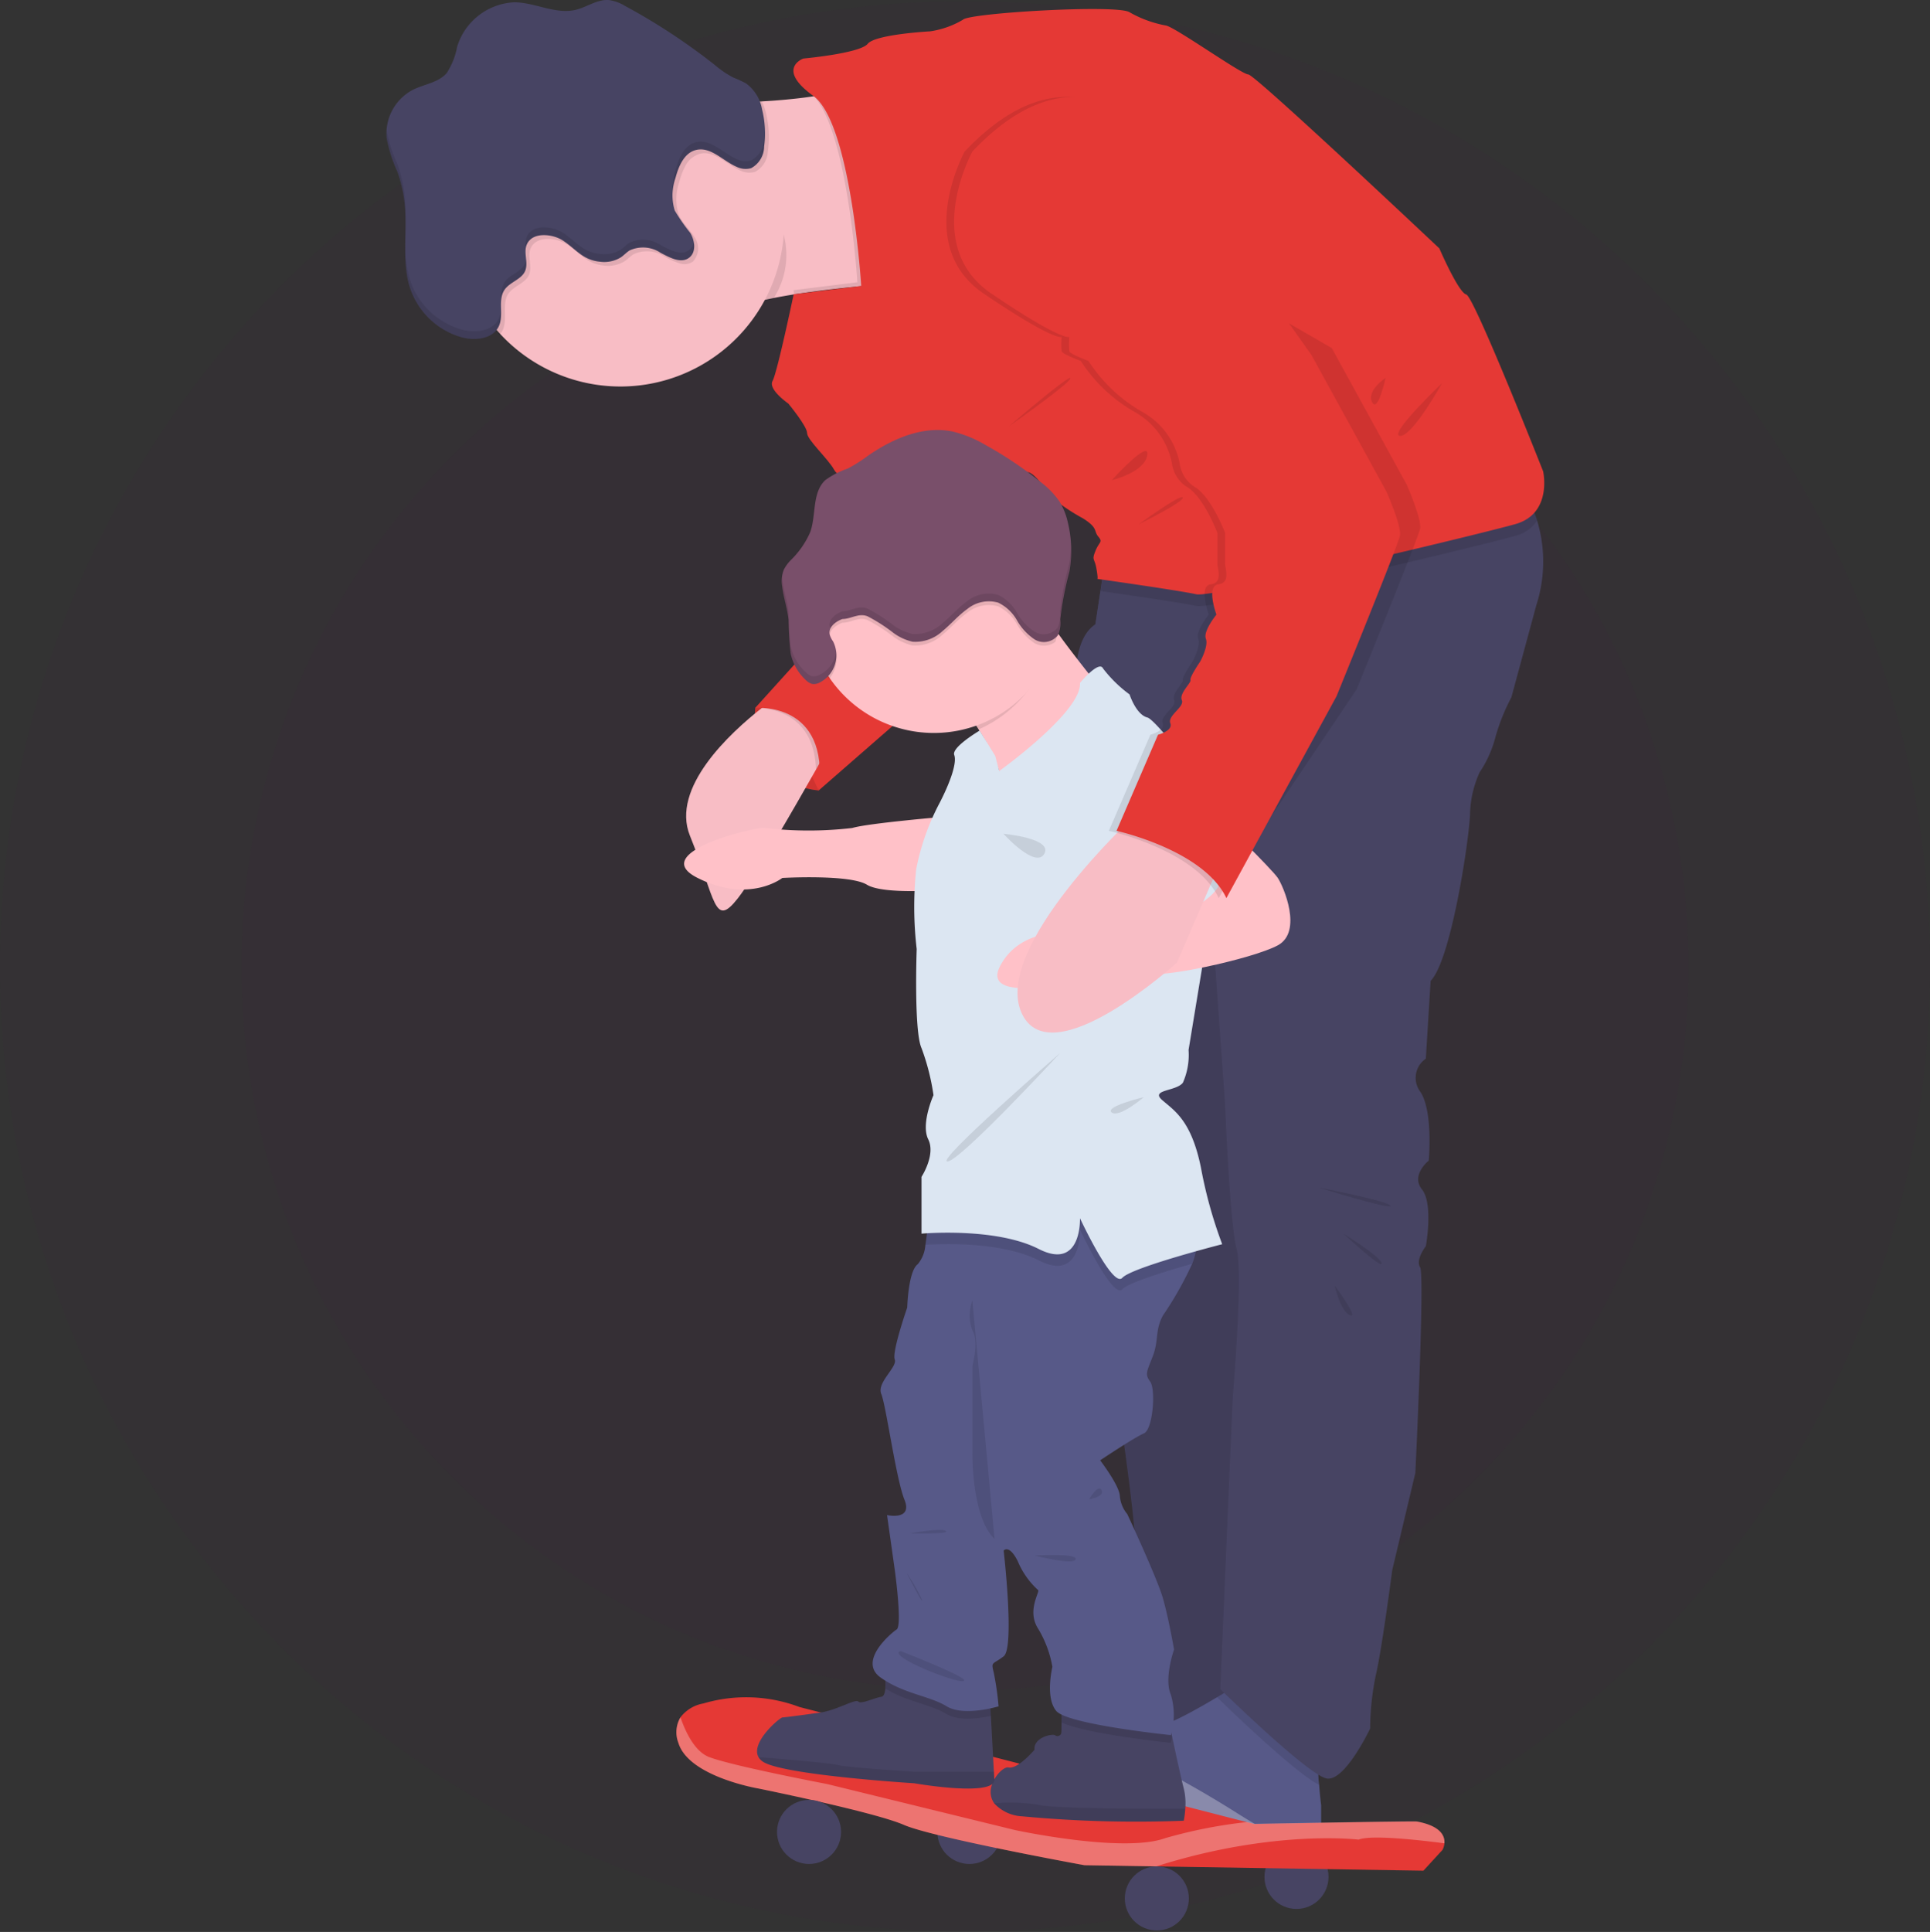 <svg xmlns="http://www.w3.org/2000/svg" width="149.886" height="150" viewBox="0 0 149.886 150">
  <rect x="0" y="0" width="149.886" height="150" fill="#333333" stroke="none"/>
  <g id="Group_1606" data-name="Group 1606" transform="translate(-1165 -917.909)">
    <g id="background" transform="translate(1165 918)">
      <circle id="Ellipse_532" data-name="Ellipse 532" cx="56.207" cy="56.207" r="56.207" transform="translate(18.736 18.739)" fill="rgba(79,19,76,0.05)"/>
      <circle id="Ellipse_533" data-name="Ellipse 533" cx="74.943" cy="74.943" r="74.943" fill="rgba(79,19,76,0.05)"/>
    </g>
    <g id="undraw_fatherhood_7i19_3_" data-name="undraw_fatherhood_7i19 (3)" transform="translate(1195.011 917.909)">
      <path id="Path_693" data-name="Path 693" d="M490.293,389.861s-.71,5.82,4.923,6.415l.848-4.028-1.774-2.387L491.747,389Z" transform="translate(-461.649 -334.898)" fill="#e53935"/>
      <path id="Path_694" data-name="Path 694" d="M491.747,389l-1.454.859s-.71,5.82,4.923,6.415" transform="translate(-461.649 -334.898)" opacity="0.1"/>
      <path id="Path_695" data-name="Path 695" d="M478.92,181.063s-3.8.233-7.613.865q-.585.1-1.164.212c-.225.042-.445.087-.666.136A15.784,15.784,0,0,0,464.6,183.9c-1.272.816-1.7-1.382-1.736-4.437-.017-1.075.019-2.254.076-3.445.074-1.378.182-2.773.3-4.028.252-2.782.543-4.944.543-4.944s1.331,0,3.11-.062l.572-.021c.557-.021,1.149-.051,1.745-.087.282-.015.566-.032.848-.053,1.128-.081,2.241-.2,3.18-.343a6.946,6.946,0,0,0,2.254-.636C477.5,164.647,478.92,181.063,478.92,181.063Z" transform="translate(-440.055 -159.005)" fill="#f8bdc5"/>
      <path id="Path_696" data-name="Path 696" d="M610.447,334.214l-.742,4.925s-1.617,2.014-1.406,3.133,2.078,50.589,2.078,50.589,3.657,20.891,2.387,23.577-.074,8.955-.074,8.955L620.3,424.2l2.544-91.33Z" transform="translate(-554.645 -290.668)" fill="#474463"/>
      <path id="Path_697" data-name="Path 697" d="M610.447,334.214l-.742,4.925s-1.617,2.014-1.406,3.133,2.078,50.589,2.078,50.589,3.657,20.891,2.387,23.577-.074,8.955-.074,8.955L620.3,424.2l2.544-91.33Z" transform="translate(-554.645 -290.668)" opacity="0.1"/>
      <path id="Path_698" data-name="Path 698" d="M642.336,753.915a6.352,6.352,0,0,0-.155,2.582c.059.863.155,1.6.155,1.6v5.073s-8.133-2.835-12.61-5.819c-1.847-1.232-2.372-2.377-2.271-3.293a2.682,2.682,0,0,1,2.271-2.154c.67,0,2.786-1.168,4.52-2.2,1.363-.808,2.5-1.531,2.5-1.531S642.783,753.169,642.336,753.915Z" transform="translate(-569.745 -617.922)" fill="#575988"/>
      <path id="Path_699" data-name="Path 699" d="M667.62,753.915a6.346,6.346,0,0,0-.155,2.582c-1.808-.848-7.408-6.28-7.935-6.8,1.363-.808,2.5-1.531,2.5-1.531S668.067,753.169,667.62,753.915Z" transform="translate(-595.03 -617.922)" opacity="0.1"/>
      <path id="Path_700" data-name="Path 700" d="M643.512,319.373l-1.94,7.164a15.546,15.546,0,0,0-1.272,3.208,8.709,8.709,0,0,1-1.194,2.612,8.269,8.269,0,0,0-.746,3.282c-.074,2.016-1.484,11.342-3.059,12.909l-.373,6.044a1.8,1.8,0,0,0-.447,2.544c1.037,1.5.672,5.372.672,5.372s-1.418,1.119-.522,2.239.3,4.4.3,4.4-.821,1.043-.447,1.641-.369,15.968-.369,15.968l-1.793,7.535s-.823,6.269-1.272,8.135a21.02,21.02,0,0,0-.447,4.177s-1.94,4.1-3.358,3.882-8.281-6.941-8.281-6.941l.969-22.685s.821-9.625.3-11.491-.895-11.192-.895-11.192l-1.045-14.7-10.435-16.416s-.757-4.776,1.406-6.193l.392-2.58.354-2.345,12.388-1.344,18.951-4.923a6.109,6.109,0,0,1,2.226,3.15A11,11,0,0,1,643.512,319.373Z" transform="translate(-554.207 -272.394)" fill="#474463"/>
      <path id="Path_701" data-name="Path 701" d="M578.811,361.409s-8.8,10.812-8.432,7.791c.233-1.9-.971-4.215-1.908-5.68a17.569,17.569,0,0,0-1.011-1.442s5.372-9.848,5.671-8.506a10.949,10.949,0,0,0,1.516,2.508C576.332,358.409,578.811,361.409,578.811,361.409Z" transform="translate(-522.479 -306.882)" fill="#ffc1c8"/>
      <path id="Path_702" data-name="Path 702" d="M642.336,784v1.06s-8.133-2.834-12.61-5.82c-1.847-1.232-2.372-2.376-2.271-3.292a83.8,83.8,0,0,1,8.463,4.711A44.023,44.023,0,0,0,642.336,784Z" transform="translate(-569.745 -639.812)" fill="#fff" opacity="0.3"/>
      <circle id="Ellipse_45" data-name="Ellipse 45" cx="2.487" cy="2.487" r="2.487" transform="translate(68.189 143.242)" fill="#474463"/>
      <circle id="Ellipse_46" data-name="Ellipse 46" cx="2.487" cy="2.487" r="2.487" transform="translate(42.787 139.75)" fill="#474463"/>
      <path id="Path_703" data-name="Path 703" d="M521.19,766.744a1.313,1.313,0,0,1-.146.507l-1.484,1.618-20.743-.333-5.578-.091s-11.741-2.137-14.028-3.134-11.281-2.82-11.281-2.82-5.432-.912-6.229-3.547a2.28,2.28,0,0,1,.161-1.984,2.86,2.86,0,0,1,1.779-1.075,11.724,11.724,0,0,1,7.463.276l34.769,8.945.539.138s12.394-.231,12.644-.187C520.957,765.4,521.234,766.212,521.19,766.744Z" transform="translate(-439.027 -623.623)" fill="#e53935"/>
      <path id="Path_704" data-name="Path 704" d="M521.19,772.524c-2.086-.272-5.724-.672-6.661-.286,0,0-6.617-.818-15.72,2.078l-5.57-.091s-11.741-2.137-14.028-3.134-11.281-2.82-11.281-2.82-5.432-.912-6.229-3.547a2.279,2.279,0,0,1,.161-1.984c.371,1.081,1.086,2.648,2.226,3.087,1.791.689,9.154,2.093,9.154,2.093l14.573,3.568s8.414,1.825,11.69.636a37.606,37.606,0,0,1,6.36-1.251l.539.138s12.394-.231,12.644-.187C520.957,771.184,521.234,771.992,521.19,772.524Z" transform="translate(-439.027 -629.403)" fill="#fff" opacity="0.3"/>
      <path id="Path_705" data-name="Path 705" d="M591.732,765.827a6.872,6.872,0,0,1-.117.931,94.393,94.393,0,0,1-12.534-.341,3.167,3.167,0,0,1-2.188-1.009,1.55,1.55,0,0,1-.155-1.484,2.351,2.351,0,0,1,.18-.4c.32-.56.812-.956,1.081-.9.746.151,2.027-1.38,2.027-1.38-.1-.935,1.367-1.272,1.6-1.119a.3.3,0,0,0,.477-.186c.015-.07.019-.407.019-.8,0-.657-.019-1.484-.019-1.484l8.285,1.007.329,1.583c.3,1.412.721,3.352.9,4.015A4.785,4.785,0,0,1,591.732,765.827Z" transform="translate(-529.695 -625.392)" fill="#474463"/>
      <path id="Path_706" data-name="Path 706" d="M592.758,794.471a6.866,6.866,0,0,1-.117.931,94.4,94.4,0,0,1-12.534-.341,3.168,3.168,0,0,1-2.188-1.009,13.51,13.51,0,0,1,3.417.114C582.6,794.48,590.159,794.48,592.758,794.471Z" transform="translate(-530.721 -654.036)" opacity="0.1"/>
      <path id="Path_707" data-name="Path 707" d="M509.49,754.088a.424.424,0,0,1-.18.4c-1.043.806-6.049-.07-6.049-.07s-10.227-.636-11.756-1.679a1.076,1.076,0,0,1-.337-.354c-.636-1.149,1.666-3.078,1.866-3.078s2.949-.375,3.133-.411c1.272-.257,2.544-1.045,2.756-.82s1.272-.3,1.789-.373c.189-.028.276-.295.308-.636a7.064,7.064,0,0,0-.047-1.384l8.169,2.2.072,1.3.235,4.334.03.532A.194.194,0,0,1,509.49,754.088Z" transform="translate(-462.274 -615.96)" fill="#474463"/>
      <path id="Path_708" data-name="Path 708" d="M503.713,779.333s-10.227-.636-11.756-1.679a1.079,1.079,0,0,1-.337-.354c2.071.17,5.525.456,6.148.615.9.212,5.936.522,5.936.522h6.2l.03.532C510.2,780.469,503.713,779.333,503.713,779.333Z" transform="translate(-462.717 -640.876)" opacity="0.1"/>
      <circle id="Ellipse_47" data-name="Ellipse 47" cx="2.487" cy="2.487" r="2.487" transform="translate(30.334 139.75)" fill="#474463"/>
      <circle id="Ellipse_48" data-name="Ellipse 48" cx="2.487" cy="2.487" r="2.487" transform="translate(57.343 144.913)" fill="#474463"/>
      <path id="Path_709" data-name="Path 709" d="M476.341,391.869s-.471.848-1.179,2.107c-1.7,2.994-4.747,8.3-6.059,9.979-1.866,2.387-1.715.15-3.731-4.849-1.5-3.719,3.11-7.973,5.574-9.907.848-.672,1.442-1.06,1.442-1.06Z" transform="translate(-441.803 -334.22)" fill="#f8bdc5"/>
      <path id="Path_710" data-name="Path 710" d="M484.782,432.83s-6.193.521-7.386.894a29.3,29.3,0,0,1-6.784,0c-.443-.148-9.254,1.866-5.224,3.88s6.572,0,6.572,0,5.224-.3,6.572.524,6.267.373,6.267.373Z" transform="translate(-441.217 -369.436)" fill="#ffc1c8"/>
      <path id="Path_711" data-name="Path 711" d="M470.735,181.074a6.187,6.187,0,0,1-.613,5.4,17.466,17.466,0,0,0-5.548,1.764c-3.358,2.165-.82-16.863-.82-16.863s1.624,0,3.682-.083C466.813,174.135,469.175,177.088,470.735,181.074Z" transform="translate(-440.035 -163.344)" opacity="0.1"/>
      <path id="Path_712" data-name="Path 712" d="M406.434,168.092a12.72,12.72,0,1,1-1.272-5.561A12.72,12.72,0,0,1,406.434,168.092Z" transform="translate(-375.543 -150.786)" fill="#f8bdc5"/>
      <path id="Path_713" data-name="Path 713" d="M650.773,312.8a2.913,2.913,0,0,1-1.7,1.177c-2.911.82-23.431,5.745-24.773,5.446-1.185-.263-6.271-.994-7.444-1.162l.354-2.345,12.388-1.344,18.951-4.923A6.121,6.121,0,0,1,650.773,312.8Z" transform="translate(-561.406 -272.371)" opacity="0.1"/>
      <path id="Path_714" data-name="Path 714" d="M511.653,181.013a71.521,71.521,0,0,0-7.24.806.5.5,0,0,0-.013-.333l4.961-.613s-.725-11.66-3.392-14.455a6.944,6.944,0,0,0,2.254-.636C510.237,164.6,511.653,181.013,511.653,181.013Z" transform="translate(-472.788 -158.956)" opacity="0.1"/>
      <path id="Path_715" data-name="Path 715" d="M498.911,140.98s4.4-.4,5-1.143,4.851-.969,4.851-.969a6.953,6.953,0,0,0,2.544-.9c.456-.524,11.788-1.194,12.907-.6a8.962,8.962,0,0,0,2.837,1.045c.672.076,5.894,3.8,6.415,3.8s14.84,13.507,14.84,13.507,1.484,3.432,2.091,3.581,5.97,13.729,5.97,13.729.746,3.282-2.163,4.1-23.431,5.745-24.773,5.446-7.685-1.194-7.685-1.194.074,0-.074-.82-.373-.6-.076-1.344.6-.672.225-1.119,0-.672-1.193-1.418a15.029,15.029,0,0,1-2.612-1.789c-.068-.223-1.12-1.717-1.641-1.791s-15.148-4.179-15.148-4.179l-3.432-1.119s-1.641-1.119-1.272-1.789,1.639-6.731,1.639-6.731l5.247-.647s-.782-12.636-3.721-14.756S498.911,140.98,498.911,140.98Z" transform="translate(-466.535 -136.435)" fill="#e53935"/>
      <path id="Path_716" data-name="Path 716" d="M498.146,391.869s-.471.848-1.179,2.107c-.11-3.892-2.832-4.647-4.217-4.776.848-.672,1.442-1.06,1.442-1.06Z" transform="translate(-463.608 -334.22)" opacity="0.1"/>
      <path id="Path_717" data-name="Path 717" d="M492.639,272.34l.36,2.014s1.418,1.717,1.418,2.239,1.641,2.014,2.09,2.835,2.014.971,1.416,2.389-4.028,12.237-4.028,12.237l-3.507,3.88s5.82-.524,4.923,6.415l7.537-6.572,5.9-10.738s-5.745-10.893-5.968-11.788S492.639,272.34,492.639,272.34Z" transform="translate(-461.748 -242.97)" fill="#e53935"/>
      <path id="Path_718" data-name="Path 718" d="M583.31,275.982s4.774-3.358,4.774-3.731S583.31,275.982,583.31,275.982Z" transform="translate(-534.969 -242.881)" opacity="0.1"/>
      <path id="Path_719" data-name="Path 719" d="M621,301.242s2.544-.6,2.756-1.94S621,301.242,621,301.242Z" transform="translate(-564.668 -263.962)" opacity="0.1"/>
      <path id="Path_720" data-name="Path 720" d="M630.82,318s3.583-1.774,3.432-2.082S630.82,318,630.82,318Z" transform="translate(-572.406 -277.288)" opacity="0.1"/>
      <path id="Path_721" data-name="Path 721" d="M717.089,272.23s-1.484.969-1.043,1.876S717.089,272.23,717.089,272.23Z" transform="translate(-639.499 -242.884)" opacity="0.1"/>
      <path id="Path_722" data-name="Path 722" d="M729.318,274.1s-4.227,4.028-3.271,4.1S729.318,274.1,729.318,274.1Z" transform="translate(-647.333 -244.357)" opacity="0.1"/>
      <path id="Path_723" data-name="Path 723" d="M696.64,568.68s5.446,1.045,5.595,1.418S696.64,568.68,696.64,568.68Z" transform="translate(-624.272 -476.484)" opacity="0.1"/>
      <path id="Path_724" data-name="Path 724" d="M705.79,585.57s2.909,1.791,2.983,2.313S705.79,585.57,705.79,585.57Z" transform="translate(-631.482 -489.794)" opacity="0.1"/>
      <path id="Path_725" data-name="Path 725" d="M702.62,604.58s.447,2.014,1.193,2.313S702.62,604.58,702.62,604.58Z" transform="translate(-628.984 -504.774)" opacity="0.1"/>
      <path id="Path_726" data-name="Path 726" d="M404.946,162.41a.144.144,0,0,1-.011.066,1.878,1.878,0,0,1-1,1.6,1.586,1.586,0,0,1-1.13-.1c-1.06-.464-2-1.579-3.136-1.31a1.878,1.878,0,0,0-1.183,1.039,5.213,5.213,0,0,0-.424,1.138,4.072,4.072,0,0,0-.057,2.525,2.572,2.572,0,0,0,.191.373c.3.481.725.89,1.022,1.376a1.485,1.485,0,0,1-.11,1.931,1.164,1.164,0,0,1-.988.138,5.878,5.878,0,0,1-1.206-.534,2.469,2.469,0,0,0-2.408-.182c-.246.153-.443.373-.678.534a2.447,2.447,0,0,1-1.639.341c-1.348-.138-1.853-.992-2.883-1.654-.755-.488-2.332-.7-2.782.3-.288.636.14,1.437-.142,2.086s-1.179.848-1.594,1.45c-.547.793-.038,1.94-.439,2.82a1.436,1.436,0,0,1-.244.373A12.759,12.759,0,0,1,402.149,158.7l.573-.021c.558-.021,1.149-.051,1.745-.087a4.865,4.865,0,0,1,.329.931A7.762,7.762,0,0,1,404.946,162.41Z" transform="translate(-375.314 -150.73)" opacity="0.1"/>
      <path id="Path_727" data-name="Path 727" d="M366.2,152.772c-.29.636.138,1.437-.142,2.084s-1.183.848-1.594,1.45c-.549.8-.04,1.942-.439,2.82-.458,1-1.84,1.16-2.9.867a5.936,5.936,0,0,1-3.956-3.7c-.719-2.046-.254-4.3-.441-6.458a10.714,10.714,0,0,0-.594-2.712,11.511,11.511,0,0,1-.827-2.584,3.841,3.841,0,0,1,2.073-3.776c.874-.424,1.948-.545,2.584-1.272a5.586,5.586,0,0,0,.818-2.061,4.886,4.886,0,0,1,4.452-3.445c1.607.013,3.18.96,4.751.587.888-.212,1.7-.848,2.612-.757a3.313,3.313,0,0,1,1.236.46,48.168,48.168,0,0,1,6.935,4.558,7.8,7.8,0,0,0,1.469,1,9.117,9.117,0,0,1,.99.456,3.192,3.192,0,0,1,1.238,2.016,7.7,7.7,0,0,1,.157,2.888,1.921,1.921,0,0,1-1.007,1.671,1.584,1.584,0,0,1-1.132-.108c-1.06-.46-2-1.575-3.133-1.308-.924.212-1.37,1.259-1.611,2.177a4.046,4.046,0,0,0-.057,2.527,14.673,14.673,0,0,0,1.211,1.747c.363.608.466,1.518-.11,1.931-.636.46-1.5-.03-2.2-.394a2.47,2.47,0,0,0-2.406-.184c-.244.153-.441.373-.678.536a2.467,2.467,0,0,1-1.637.339c-1.35-.138-1.855-.992-2.883-1.654C368.225,151.982,366.652,151.774,366.2,152.772Z" transform="translate(-355.291 -133.808)" fill="#474463"/>
      <path id="Path_728" data-name="Path 728" d="M574.657,356.062c-.057.318-.494.354-.583.664a9.824,9.824,0,0,1-5.593,6.784c-.553-.871-1.011-1.441-1.011-1.441s5.372-9.848,5.671-8.506A11.09,11.09,0,0,0,574.657,356.062Z" transform="translate(-522.487 -306.875)" opacity="0.1"/>
      <path id="Path_729" data-name="Path 729" d="M528.9,319.5a9.814,9.814,0,1,1-2.875-6.974A9.85,9.85,0,0,1,528.9,319.5Z" transform="translate(-476.57 -272.37)" fill="#ffc1c8"/>
      <path id="Path_730" data-name="Path 730" d="M546.079,747.908l.072,1.3c-.863.191-2.5.441-3.46-.144-1.236-.757-3.061-.941-4.734-1.972a7.081,7.081,0,0,0-.047-1.385Z" transform="translate(-499.194 -615.983)" opacity="0.1"/>
      <path id="Path_731" data-name="Path 731" d="M611.11,760.229c-.057.29-.11.469-.11.469s-6.583-.674-8.48-1.584c0-.657-.019-1.484-.019-1.484l8.285,1.007Z" transform="translate(-550.09 -625.376)" opacity="0.1"/>
      <path id="Path_732" data-name="Path 732" d="M555.168,587.665c-.447,1.194-.672,1.418-.223,2.014s.223,3.731-.49,4.028-3.392,2.088-3.392,2.088,1.484,1.94,1.528,2.756a2.5,2.5,0,0,0,.577,1.418s2.3,4.925,2.756,6.492.878,4.028.878,4.028-.8,2.239-.248,3.509a5.473,5.473,0,0,1,0,3.133s-8.016-.82-8.9-1.874-.3-3.424-.3-3.424a8.577,8.577,0,0,0-1.12-2.985c-.9-1.418.212-2.909,0-2.985a6.3,6.3,0,0,1-1.571-2.237c-.674-1.342-1.094-.822-1.094-.822s.873,7.537,0,8.209-.992.373-.767,1.272a23.085,23.085,0,0,1,.373,2.612s-2.686.821-4.028,0-3.362-.971-5.137-2.239.8-3.432,1.251-3.731-.148-4.626-.148-4.626l-.6-4.253s2.014.447,1.353-1.194-1.427-7.312-1.8-8.207,1.272-2.09,1.045-2.686.969-4.028.969-4.028.076-2.834.82-3.366a2.631,2.631,0,0,0,.591-1.5,18.658,18.658,0,0,0,.231-2.442s17.086-1.194,19.846.447c1.242.738,1.155,2.1.636,3.473a27.186,27.186,0,0,1-2.271,4.013C555.319,585.7,555.616,586.472,555.168,587.665Z" transform="translate(-495.635 -482.412)" fill="#575988"/>
      <path id="Path_733" data-name="Path 733" d="M573.367,580.542c-2.12.6-4.944,1.471-5.4,1.974-.746.823-3.284-4.626-3.284-4.626s.151,4.1-3.208,2.383c-2.907-1.484-7.6-1.289-8.811-1.209a18.656,18.656,0,0,0,.231-2.442s17.086-1.194,19.846.447C573.979,577.807,573.892,579.166,573.367,580.542Z" transform="translate(-510.817 -482.412)" opacity="0.1"/>
      <path id="Path_734" data-name="Path 734" d="M561.408,379.189s1.484-1.791,1.791-1.119a10.133,10.133,0,0,0,2.059,2.014s.5,1.567,1.386,1.792,7.524,9.178,7.524,9.178L571.78,395.9l-1.94,11.79a5.324,5.324,0,0,1-.443,2.544c-.528.678-2.544.521-1.609,1.342s2.277,1.567,3.023,5.3a34.677,34.677,0,0,0,1.641,5.894s-7.013,1.791-7.76,2.612-3.284-4.626-3.284-4.626.151,4.094-3.208,2.383-9.1-1.189-9.1-1.189v-4.41s1.12-1.717.524-2.911.407-3.432.407-3.432a17.567,17.567,0,0,0-.931-3.655c-.6-1.342-.373-7.685-.373-7.685a28.134,28.134,0,0,1-.04-6.195,18.526,18.526,0,0,1,1.838-5.19c.82-1.6,1.34-3.091,1.117-3.689s1.97-1.891,1.97-1.891l1.215,1.965.309,1.174S561.559,381.428,561.408,379.189Z" transform="translate(-507.546 -326.166)" fill="#dce6f2"/>
      <path id="Path_735" data-name="Path 735" d="M596.232,432.83s4.179,4.1,4.626,4.774,1.946,4.166.006,5.226-9.54,2.695-10.295,2.131-5.3.636-5.3.636-7.6,1.866-5.961-1.194,5.523-2.544,5.523-2.544,6.271-.011,6.941-.636,5.724-1.967,4.579-4.732S596.232,432.83,596.232,432.83Z" transform="translate(-531.632 -369.436)" fill="#ffc1c8"/>
      <path id="Path_736" data-name="Path 736" d="M569.292,519.41s-9.733,8.432-8.764,8.432S569.292,519.41,569.292,519.41Z" transform="translate(-516.963 -437.66)" opacity="0.1"/>
      <path id="Path_737" data-name="Path 737" d="M623.18,535.6s-3.093.744-2.5,1.193S623.18,535.6,623.18,535.6Z" transform="translate(-564.359 -450.418)" opacity="0.1"/>
      <path id="Path_738" data-name="Path 738" d="M581.29,439.16s3.86.346,3.18,1.554S581.29,439.16,581.29,439.16Z" transform="translate(-533.377 -374.424)" opacity="0.1"/>
      <path id="Path_739" data-name="Path 739" d="M569.075,610.09a3.336,3.336,0,0,0,0,2.332c.524.814,0,2.756,0,2.756v6.784s-.072,4.925,1.715,6.64Z" transform="translate(-523.568 -509.116)" opacity="0.1"/>
      <path id="Path_740" data-name="Path 740" d="M545.83,709.81a12.752,12.752,0,0,1,1.194,2.088C547.174,712.458,545.83,709.81,545.83,709.81Z" transform="translate(-505.435 -587.694)" opacity="0.1"/>
      <path id="Path_741" data-name="Path 741" d="M547.06,694.383s2.425-.447,2.8-.187S547.06,694.383,547.06,694.383Z" transform="translate(-506.404 -575.327)" opacity="0.1"/>
      <path id="Path_742" data-name="Path 742" d="M543.059,738.49s-.711.074.708.848,4.179,1.753,4.215,1.418S543.059,738.49,543.059,738.49Z" transform="translate(-503.111 -610.294)" opacity="0.1"/>
      <path id="Path_743" data-name="Path 743" d="M592.69,703.339c.25,0,3.373-.186,3.193.3S592.69,703.339,592.69,703.339Z" transform="translate(-542.36 -582.567)" opacity="0.1"/>
      <path id="Path_744" data-name="Path 744" d="M612.7,679.769s.708-1.23.969-.708S612.7,679.769,612.7,679.769Z" transform="translate(-558.128 -563.362)" opacity="0.1"/>
      <path id="Path_745" data-name="Path 745" d="M528.908,319.44a9.822,9.822,0,0,1-.377,2.707,1.475,1.475,0,0,1-1.628.1,4.387,4.387,0,0,1-1.367-1.484,3.377,3.377,0,0,0-1.456-1.37,2.649,2.649,0,0,0-2.406.5c-.7.5-1.251,1.162-1.908,1.7a3.1,3.1,0,0,1-2.332.835,4,4,0,0,1-1.484-.683,13.318,13.318,0,0,0-2.016-1.293c-.7-.269-1.272.212-1.936.212-.528.191-1.1.625-1,1.175a1.818,1.818,0,0,0,.271.568,2.385,2.385,0,0,1-.312,2.627,9.85,9.85,0,1,1,17.951-5.6Z" transform="translate(-476.578 -272.313)" opacity="0.1"/>
      <path id="Path_746" data-name="Path 746" d="M504.815,305.938c-.528.191-1.1.625-1,1.177a1.89,1.89,0,0,0,.273.566,2.38,2.38,0,0,1-1.06,3.2.939.939,0,0,1-.589.093,1.044,1.044,0,0,1-.424-.254,3.924,3.924,0,0,1-1.223-2.109A25.393,25.393,0,0,1,500.63,306c-.093-.871-.392-1.73-.5-2.608a2.421,2.421,0,0,1,.134-1.289,3,3,0,0,1,.534-.733,6.883,6.883,0,0,0,1.516-2.184c.473-1.34.129-3.047,1.164-4.028a6.473,6.473,0,0,1,1.743-.9,12.272,12.272,0,0,0,1.6-1.015c1.919-1.319,4.251-2.332,6.532-1.866a9.291,9.291,0,0,1,2.589,1.06,29.128,29.128,0,0,1,4.24,2.849,6.6,6.6,0,0,1,1.484,1.524,5.286,5.286,0,0,1,.649,1.622,9.294,9.294,0,0,1,.123,3.816,24.7,24.7,0,0,0-.712,3.71,2.4,2.4,0,0,1-.184,1.246,1.382,1.382,0,0,1-1.811.314,4.321,4.321,0,0,1-1.365-1.484,3.35,3.35,0,0,0-1.456-1.367,2.649,2.649,0,0,0-2.406.5c-.7.5-1.249,1.162-1.908,1.7a3.093,3.093,0,0,1-2.332.835,4,4,0,0,1-1.484-.681,13.087,13.087,0,0,0-2.014-1.293C506.072,305.451,505.476,305.938,504.815,305.938Z" transform="translate(-469.399 -257.876)" fill="#794f6a"/>
      <path id="Path_747" data-name="Path 747" d="M595.492,432.83s-10.967,10.146-8.73,15.22,12.084-3.88,12.084-3.88l3.511-8.124Z" transform="translate(-537.452 -369.436)" fill="#f8bdc5"/>
      <g id="Group_9" data-name="Group 9" transform="translate(30.707 42.433)" opacity="0.1">
        <path id="Path_748" data-name="Path 748" d="M503.049,352.64a.933.933,0,0,1-.587.093,1.013,1.013,0,0,1-.424-.256,3.931,3.931,0,0,1-1.225-2.107,26.247,26.247,0,0,1-.161-2.62c-.093-.871-.394-1.728-.5-2.608a.556.556,0,0,0-.011-.131,3.361,3.361,0,0,0,.011.729c.1.878.4,1.726.5,2.608a25.968,25.968,0,0,0,.161,2.618,3.928,3.928,0,0,0,1.225,2.109,1.032,1.032,0,0,0,.424.254.933.933,0,0,0,.587-.093,2.4,2.4,0,0,0,1.306-2.447A2.352,2.352,0,0,1,503.049,352.64Z" transform="translate(-500.13 -342.667)"/>
        <path id="Path_749" data-name="Path 749" d="M536.2,335.294a24.377,24.377,0,0,0-.71,3.71,2.377,2.377,0,0,1-.187,1.247,1.379,1.379,0,0,1-1.808.314,4.325,4.325,0,0,1-1.367-1.484,3.338,3.338,0,0,0-1.457-1.368,2.646,2.646,0,0,0-2.4.5c-.7.5-1.251,1.16-1.908,1.7a3.105,3.105,0,0,1-2.332.837,4.038,4.038,0,0,1-1.484-.683,13.245,13.245,0,0,0-2.014-1.293c-.7-.269-1.272.212-1.936.212-.528.193-1.1.625-1,1.179a.9.9,0,0,0,.057.174,1.649,1.649,0,0,1,.944-.755c.661,0,1.247-.475,1.936-.212a12.764,12.764,0,0,1,2.014,1.293,3.938,3.938,0,0,0,1.484.68,3.058,3.058,0,0,0,2.332-.835c.653-.541,1.214-1.208,1.908-1.7a2.675,2.675,0,0,1,2.4-.5,3.365,3.365,0,0,1,1.457,1.367,4.5,4.5,0,0,0,1.367,1.484,1.365,1.365,0,0,0,1.808-.314,2.532,2.532,0,0,0,.187-1.247,23.655,23.655,0,0,1,.71-3.71,9.387,9.387,0,0,0,.136-1.933A9.4,9.4,0,0,1,536.2,335.294Z" transform="translate(-513.884 -333.96)"/>
      </g>
      <path id="Path_750" data-name="Path 750" d="M561.842,173.533s-4.028,7.312,1.484,11.043,6.044,3.358,6.044,3.358a5.37,5.37,0,0,0,0,1.119c.076.225,1.484.744,1.484.744a12.065,12.065,0,0,0,4.177,3.956,5.839,5.839,0,0,1,2.911,4.028,2.543,2.543,0,0,0,1.272,1.866c1.272.895,2.252,3.507,2.252,3.507v2.389c0,.373.447,1.484-.521,1.6s-.15,2.351-.15,2.351-1.043,1.272-.821,1.866-.447,1.789-.447,1.789-.82,1.194-.746,1.418-.895,1.045-.672,1.567-1.117,1.194-.895,1.791-.954.895-.954.895l-3.225,7.463s6.784,1.484,8.535,5.222l8.552-15.669s4.774-11.713,4.925-12.46S594,199.947,594,199.947l-5.819-10.6-8.73-12.311S572.512,162.267,561.842,173.533Z" transform="translate(-516.933 -161.773)" opacity="0.1"/>
      <path id="Path_751" data-name="Path 751" d="M583.341,188.757s-10.482,3.678-4.961,7.41,6.044,3.356,6.044,3.356a5.53,5.53,0,0,0,0,1.119c.074.223,1.484.746,1.484.746a12.082,12.082,0,0,0,4.179,3.956A5.839,5.839,0,0,1,593,209.373a2.543,2.543,0,0,0,1.272,1.866c1.272.895,2.239,3.507,2.239,3.507v2.387c0,.373.447,1.484-.524,1.6s-.148,2.351-.148,2.351-1.045,1.272-.82,1.864-.447,1.791-.447,1.791-.821,1.194-.746,1.418-.9,1.045-.672,1.567-1.12,1.194-.895,1.791-.956.895-.956.895l-3.222,7.46s5.589.288,7.352,4.028l9.733-14.465s4.776-11.713,4.925-12.46-1.041-3.441-1.041-3.441l-5.82-10.6-13.276-7.658S594.011,177.489,583.341,188.757Z" transform="translate(-529.818 -173.912)" opacity="0.1"/>
      <path id="Path_752" data-name="Path 752" d="M564.662,173.536s-4.028,7.312,1.484,11.043,6.044,3.358,6.044,3.358a5.514,5.514,0,0,0,0,1.119c.074.225,1.484.744,1.484.744a12.082,12.082,0,0,0,4.179,3.956,5.839,5.839,0,0,1,2.911,4.028,2.543,2.543,0,0,0,1.272,1.866c1.272.895,2.249,3.507,2.249,3.507v2.389c0,.373.448,1.484-.524,1.6s-.148,2.351-.148,2.351-1.045,1.272-.821,1.866-.447,1.789-.447,1.789-.82,1.194-.746,1.418-.9,1.045-.672,1.567-1.12,1.194-.895,1.791-.956.895-.956.895l-3.223,7.463s6.772,1.484,8.533,5.222l8.552-15.669s4.776-11.713,4.925-12.46-1.045-3.432-1.045-3.432L591,189.35l-8.728-12.307S575.33,162.27,564.662,173.536Z" transform="translate(-519.155 -161.776)" fill="#e53935"/>
      <g id="Group_10" data-name="Group 10" transform="translate(0 10.054)" opacity="0.1">
        <path id="Path_753" data-name="Path 753" d="M356.728,186.609a10.64,10.64,0,0,0-.594-2.714,11.508,11.508,0,0,1-.827-2.584v-.081a3.466,3.466,0,0,0,0,.678,11.613,11.613,0,0,0,.827,2.584,10.62,10.62,0,0,1,.594,2.712c.03.348.042.7.047,1.06C356.781,187.7,356.775,187.153,356.728,186.609Z" transform="translate(-355.291 -181.23)"/>
        <path id="Path_754" data-name="Path 754" d="M369.424,229.4c-.456,1-1.84,1.16-2.9.865a5.949,5.949,0,0,1-3.956-3.7,8.754,8.754,0,0,1-.424-2.822,9.7,9.7,0,0,0,.424,3.418,5.951,5.951,0,0,0,3.956,3.7c1.06.293,2.444.136,2.9-.867a3.236,3.236,0,0,0,.165-1.4A2.188,2.188,0,0,1,369.424,229.4Z" transform="translate(-360.689 -214.735)"/>
        <path id="Path_755" data-name="Path 755" d="M467.2,182.032a1.916,1.916,0,0,1-1.007,1.668,1.586,1.586,0,0,1-1.13-.106c-1.06-.462-2-1.577-3.135-1.308-.924.212-1.367,1.257-1.611,2.177a5.362,5.362,0,0,0-.227,1.8,6.99,6.99,0,0,1,.227-1.2c.244-.918.687-1.957,1.611-2.177,1.132-.267,2.067.848,3.135,1.308a1.577,1.577,0,0,0,1.13.108,1.917,1.917,0,0,0,1.007-1.671,7.689,7.689,0,0,0,.064-1.308C467.254,181.557,467.233,181.8,467.2,182.032Z" transform="translate(-437.869 -181.301)"/>
        <path id="Path_756" data-name="Path 756" d="M418.92,218.865c-.636.46-1.5-.03-2.2-.4a2.471,2.471,0,0,0-2.406-.184c-.244.153-.441.373-.678.536a2.441,2.441,0,0,1-1.637.339c-1.351-.138-1.855-.992-2.883-1.654-.755-.486-2.332-.693-2.781.3a1.809,1.809,0,0,0-.087.918,1.2,1.2,0,0,1,.087-.32c.452-1,2.027-.791,2.781-.3,1.028.661,1.533,1.516,2.883,1.654a2.453,2.453,0,0,0,1.637-.341c.237-.161.435-.382.678-.534a2.475,2.475,0,0,1,2.406.184c.7.365,1.556.848,2.2.394a1.175,1.175,0,0,0,.379-1.211A.979.979,0,0,1,418.92,218.865Z" transform="translate(-395.428 -209.496)"/>
        <path id="Path_757" data-name="Path 757" d="M399.125,229.137c-.29.666-1.183.848-1.594,1.448a2.567,2.567,0,0,0-.271,1.558,1.762,1.762,0,0,1,.271-.96c.411-.6,1.3-.784,1.594-1.45a1.843,1.843,0,0,0,.081-.9A1.2,1.2,0,0,1,399.125,229.137Z" transform="translate(-388.358 -218.739)"/>
      </g>
    </g>
  </g>
</svg>
